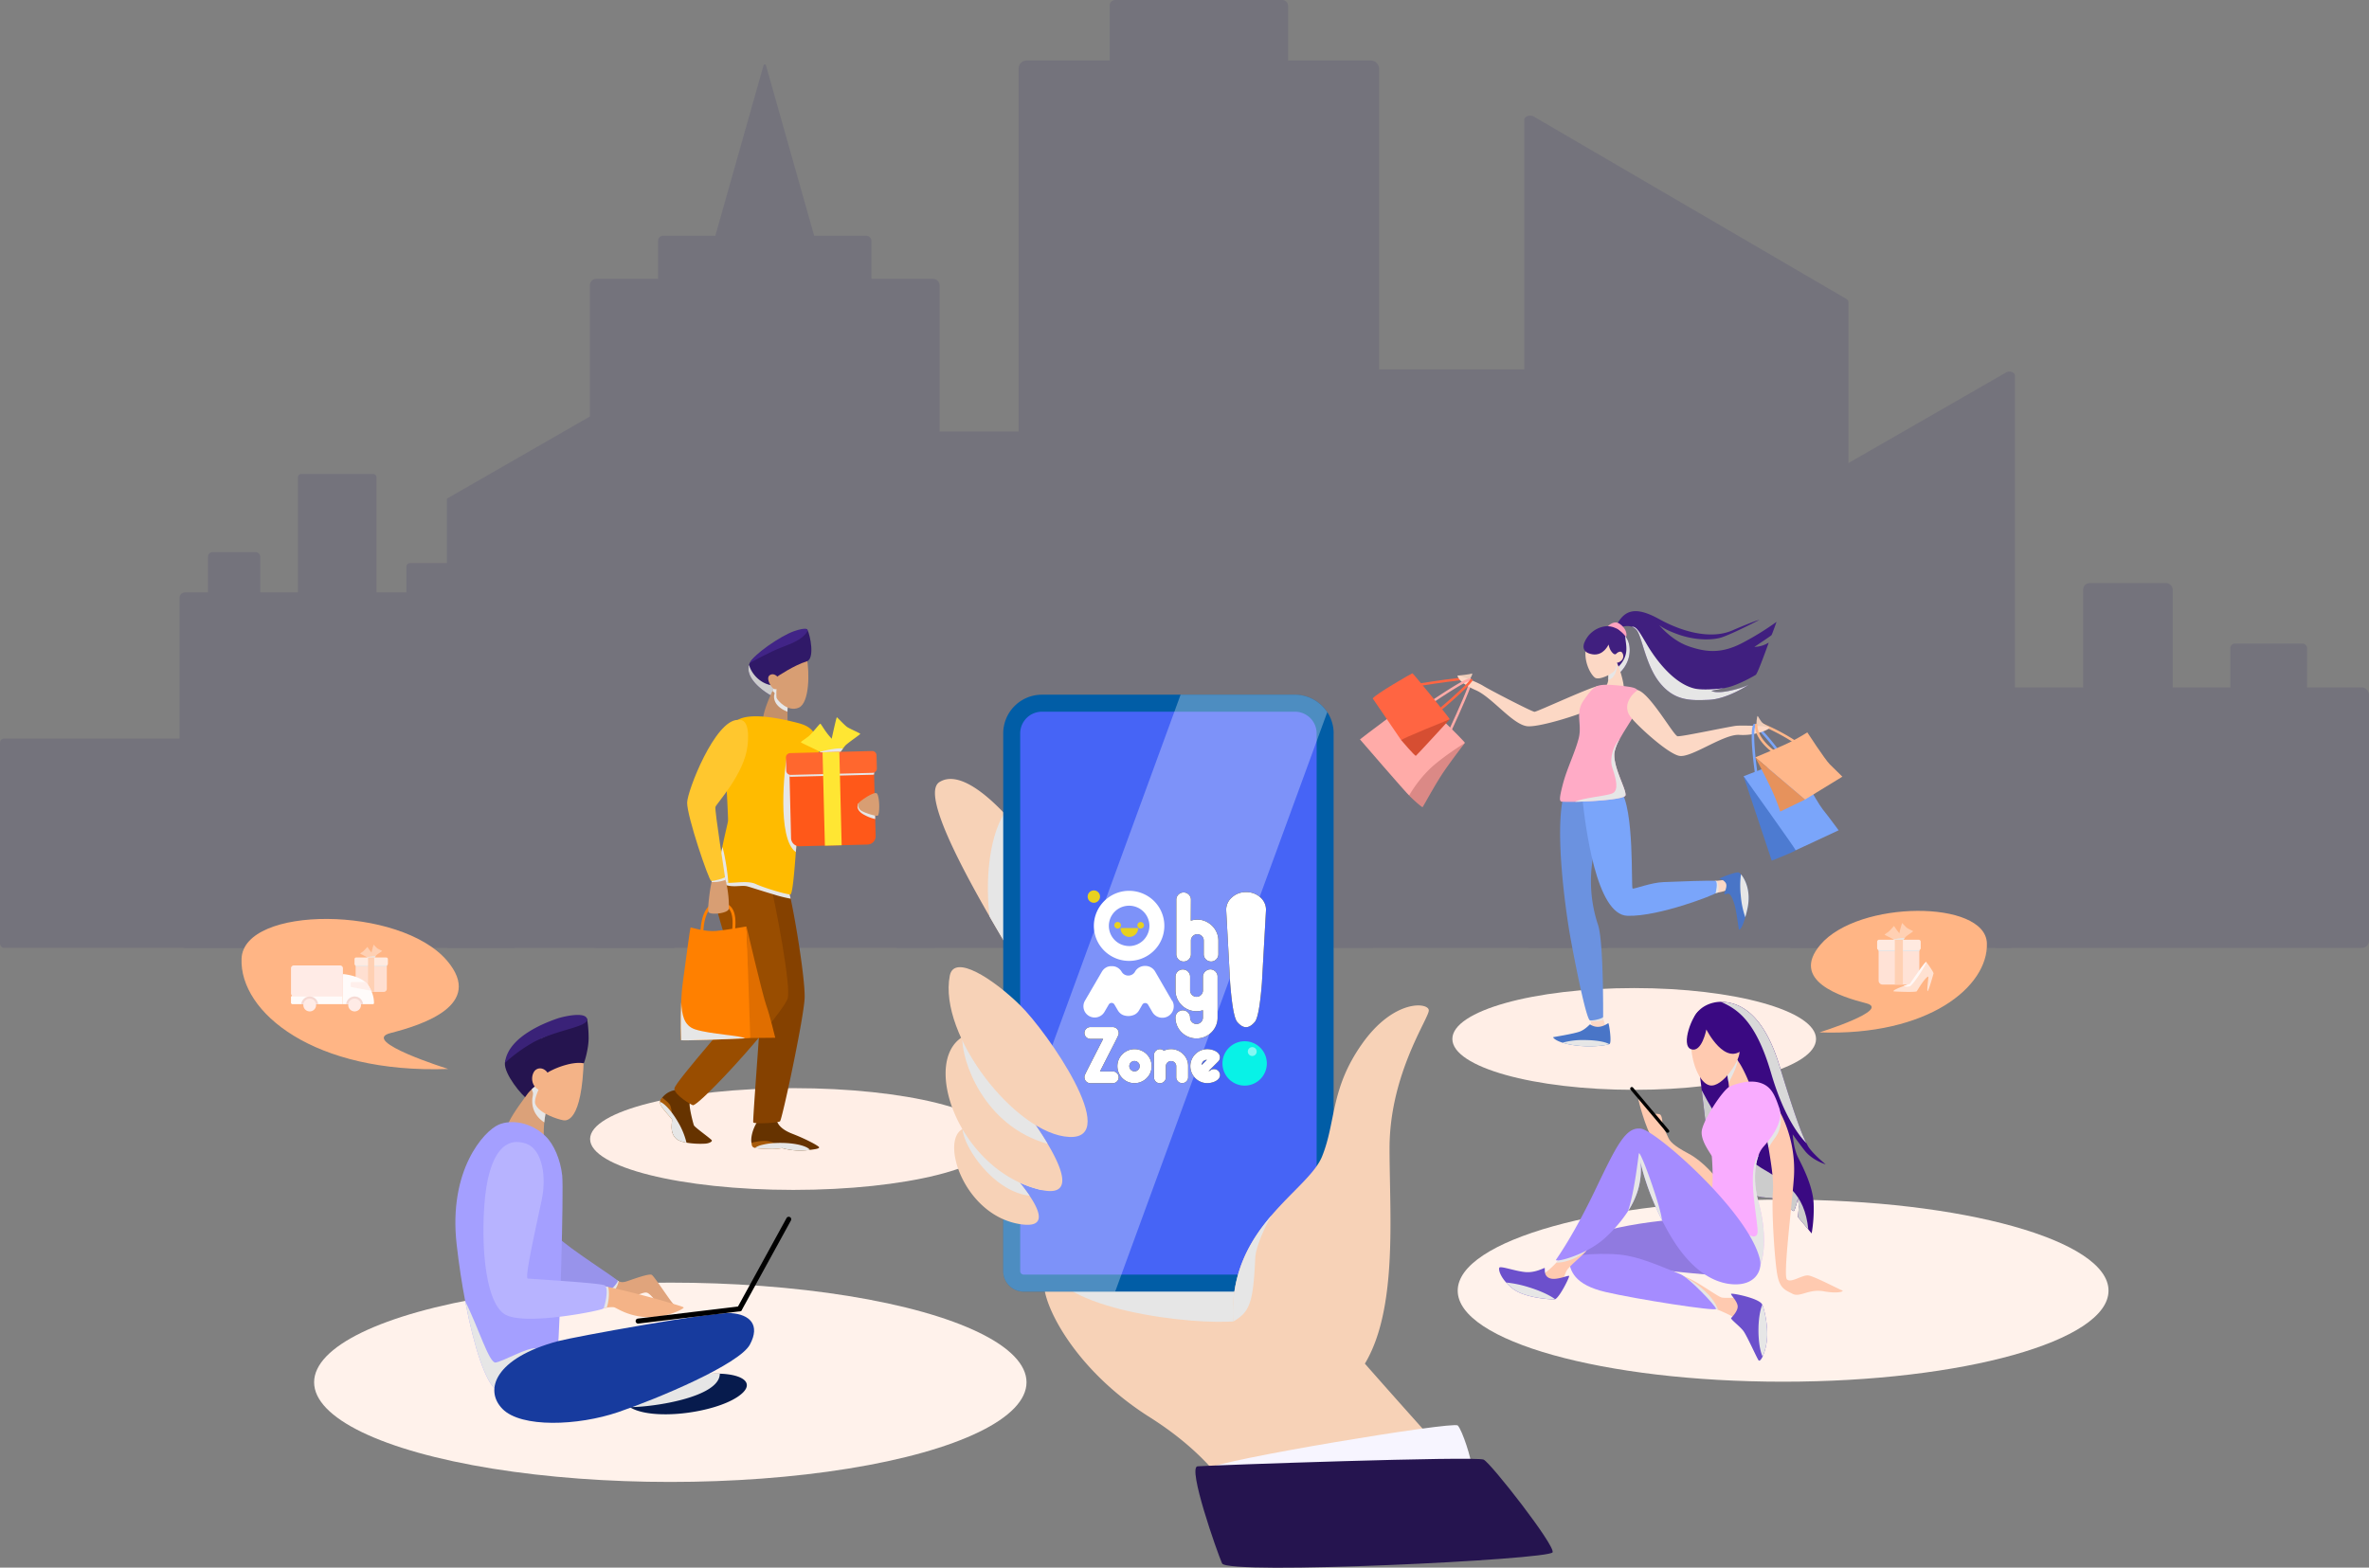 <svg xmlns="http://www.w3.org/2000/svg" viewBox="0 0 1468.34 971.81"><rect x="0" y="0" width="1468.34" height="971.81" fill="#808080" stroke="none"/><defs><style>.cls-1,.cls-75{isolation:isolate;}.cls-2{opacity:0.1;}.cls-3{fill:#0d005f;}.cls-4{fill:#ffeee6;}.cls-5{fill:#f7d2b7;}.cls-6{fill:#e6e6e6;}.cls-24,.cls-6{mix-blend-mode:multiply;}.cls-7{fill:#015da6;}.cls-8{fill:#4664f6;}.cls-72,.cls-75,.cls-9{fill:#fff;}.cls-9{opacity:0.3;}.cls-10{fill:#f7f5ff;}.cls-11{fill:#25144f;}.cls-12{fill:#fff2eb;}.cls-13{fill:#dba179;}.cls-14{fill:#f4b387;}.cls-15{fill:#e0a47c;}.cls-16{fill:#3a2278;}.cls-17{fill:#071b4d;}.cls-18{fill:#9893eb;}.cls-19{fill:#a49fff;}.cls-20{fill:#173b9e;}.cls-21{fill:#b7b3ff;}.cls-22{fill:#3a0982;}.cls-23{fill:#ffcab0;}.cls-24{fill:#ccc;}.cls-25{fill:#6c50cc;}.cls-26{fill:#907ae0;}.cls-27{fill:#a58cff;}.cls-28{fill:#f9acff;}.cls-29{fill:#d9d9d9;mix-blend-mode:soft-light;}.cls-30{fill:#301968;}.cls-31{fill:#c49069;}.cls-32{fill:#d89e73;}.cls-33{fill:#630;}.cls-34{fill:#a85b0a;}.cls-35{fill:#854100;}.cls-36{fill:#994d00;}.cls-37{fill:#fb0;}.cls-38{fill:#ff5819;}.cls-39{fill:#ff8000;}.cls-40{fill:#ffc72e;}.cls-41{fill:#412487;}.cls-42{fill:#ffe633;}.cls-43{fill:#ff672e;}.cls-44{fill:#e06e00;}.cls-45{fill:#401f7f;}.cls-46{fill:#ffa1be;}.cls-47{fill:#fcd8c5;}.cls-48{fill:#ff6542;}.cls-49{fill:#edccb9;}.cls-50{fill:#ffaba8;}.cls-51{fill:#4975c7;}.cls-52{fill:#6b92e0;}.cls-53{fill:#7aa5fa;}.cls-54{fill:#ffabc6;}.cls-55{fill:#ffb78a;}.cls-56{fill:#db8986;}.cls-57{fill:#d64e32;}.cls-58{fill:#4d7bd1;}.cls-59{fill:#e6925c;}.cls-60{fill:#ffb585;}.cls-61{fill:#ffe2d6;}.cls-62{fill:#ffd0b3;}.cls-63{fill:#ffeae0;}.cls-64{fill:#ffdfd1;}.cls-65{fill:#fffbfa;}.cls-66{fill:#ffebe6;}.cls-67{fill:#ffefeb;}.cls-68{fill:#f5d9d3;}.cls-69{fill:#ffe1d1;}.cls-70{fill:#fff7f5;}.cls-71{fill:#e8d11f;}.cls-73{fill:#08f2e7;}.cls-74,.cls-75{opacity:0.7;}</style></defs><g class="cls-1"><g id="Layer_2" data-name="Layer 2"><g id="Layer_1-2" data-name="Layer 1"><g class="cls-2"><rect class="cls-3" x="631.37" y="37.53" width="223.42" height="550.1" rx="4.86"/><rect class="cls-3" x="827.06" y="229" width="169.21" height="358.63"/><rect class="cls-3" x="556" y="267.52" width="136.16" height="320.11"/><rect class="cls-3" x="365.6" y="172.83" width="216.81" height="414.8" rx="4"/><rect class="cls-3" x="111.29" y="367.22" width="210.2" height="220.41" rx="3.39"/><rect class="cls-3" y="457.85" width="157.53" height="129.78" rx="2.55"/><rect class="cls-3" x="407.88" y="146.17" width="132.26" height="54.32" rx="3.06"/><rect class="cls-3" x="1232.99" y="426.13" width="235.36" height="161.5" rx="4.45"/><rect class="cls-3" x="1291.16" y="361.47" width="55.53" height="131.35" rx="4"/><rect class="cls-3" x="184.67" y="293.82" width="48.7" height="105.35" rx="2"/><rect class="cls-3" x="251.89" y="349.09" width="48.26" height="50.07" rx="2.1"/><rect class="cls-3" x="128.92" y="342.3" width="32.39" height="55.71" rx="2.76"/><rect class="cls-3" x="1382.4" y="398.94" width="47.6" height="93.88" rx="2.86"/><path class="cls-3" d="M1145.72,187.38V584.89c0,1.51-1.65,2.74-3.67,2.74H948.41c-2,0-3.67-1.23-3.67-2.74V74.42c0-2.29,3.52-3.57,5.93-2.16l193.64,113A2.57,2.57,0,0,1,1145.72,187.38Z"/><path class="cls-3" d="M1107.37,310.34V585.16c0,1.36,1.49,2.47,3.32,2.47h134.85c1.83,0,3.31-1.11,3.31-2.47V232.83c0-2.05-3.15-3.21-5.33-2l-134.85,77.51A2.31,2.31,0,0,0,1107.37,310.34Z"/><path class="cls-3" d="M277,309.47V586.91c0,.4.43.72,1,.72H417.52c.54,0,1-.32,1-.72V229.27c0-.6-.92-.94-1.56-.57L277.39,308.9A.68.68,0,0,0,277,309.47Z"/><rect class="cls-3" x="687.81" width="110.54" height="57.28" rx="3.37"/><path class="cls-3" d="M441.22,153.74,473.29,40.38a.81.81,0,0,1,1.43,0l32.07,113.36c.1.34-.25.66-.71.66H441.93C441.47,154.4,441.12,154.08,441.22,153.74Z"/></g><ellipse class="cls-4" cx="491.74" cy="706.11" rx="125.99" ry="31.54"/><path class="cls-5" d="M900.77,906.81s-128.62,27.56-132.3,25.73-14.09-27.57-55.74-53.9S651.47,818,647.8,801.45,660.05,652,656.39,641c-1.13-3.38-10.41-18.28-22.16-37.63-6.53-10.77-13.83-22.94-20.92-35.28-21.65-37.64-41.27-76.9-31-83.29,11.27-7,28,6.57,40.2,19.42A198.5,198.5,0,0,1,638,522.76s5.58,9.59,14.43,24.83C684.79,603.35,760.73,734.7,766,748.17,772.75,765.32,900.77,906.81,900.77,906.81Z"/><path class="cls-6" d="M654.79,792.92c22.13,24.07,108.48,30.45,119.55,24.36s-2.25-33.22,6.88-53.14S654.79,792.92,654.79,792.92Z"/><path class="cls-6" d="M634.23,603.35c-6.53-10.77-13.83-22.94-20.92-35.28-2.57-22.24-.38-48.45,9.16-63.87A198.5,198.5,0,0,1,638,522.76s5.58,9.59,14.43,24.83C654.63,564.94,644.53,595.07,634.23,603.35Z"/><path class="cls-7" d="M826.59,454.65V776.7a24,24,0,0,1-24,24H634.44A12.7,12.7,0,0,1,621.81,788V454.65a24,24,0,0,1,24-24H802.62a24,24,0,0,1,24,24Z"/><path class="cls-8" d="M634.44,790.15a2,2,0,0,1-1.17-.38,2.12,2.12,0,0,1-.93-1.73V454.64a13.46,13.46,0,0,1,13.44-13.44H802.62a13.46,13.46,0,0,1,13.45,13.44V776.7a13.46,13.46,0,0,1-13.45,13.45Z"/><path class="cls-5" d="M861.26,711.88c0,45.93,6.44,113-23.42,144.25-28.37,29.67-68.91-16.55-73.27-37a15.39,15.39,0,0,1-.38-3c-.72-28.22,11-47.67,24-62.8,12.86-15,26.9-25.69,31.25-36.43,8.74-21.6,5-41.8,24.8-69.82s41.35-25.73,41.35-20.69S861.26,665.93,861.26,711.88Z"/><path class="cls-9" d="M822.65,441.53l-6.59,18-121,330.62-3.84,10.52H634.44A12.7,12.7,0,0,1,621.81,788V731.2l10.52-28.77L727.9,441.2l3.85-10.52h70.87A24,24,0,0,1,822.65,441.53Z"/><path class="cls-5" d="M633.1,759c-35-4.75-50.58-51.36-36.57-59.06a.23.23,0,0,1,.1-.07,8.79,8.79,0,0,1,2.79-.9s19.42,17.83,32.58,34.12c2.26,2.77,4.33,5.51,6.09,8.1C645.68,752.43,647.46,761,633.1,759Z"/><path class="cls-6" d="M643.9,737.34a67.66,67.66,0,0,1-11.9-4.21c2.26,2.77,4.33,5.51,6.09,8.1-22-2.47-40.45-29.5-41.45-41h0a2.53,2.53,0,0,0,0-.27,5.59,5.59,0,0,1,.81-3.75s45.18,30.78,48.14,41.57C645,737.63,644.48,737.49,643.9,737.34Z"/><path class="cls-5" d="M645.58,737.73c-.55-.1-1.1-.24-1.68-.39a67.66,67.66,0,0,1-11.9-4.21c-15.34-7.09-27.44-19.46-35.36-32.94h0c0-.07-.08-.14-.11-.2-13.17-22.53-14.63-48.11,0-57.16.45-.28.89-.53,1.37-.78,0,0,34.55,38.73,51.46,67.07C660.3,727.53,663.84,741.58,645.58,737.73Z"/><path class="cls-6" d="M649.31,709.11c-39.8-11.17-53.55-51.93-52.83-66.29.45-.28.89-.53,1.37-.78C597.85,642,632.4,680.77,649.31,709.11Z"/><path class="cls-5" d="M588.7,604.82c-7.27,37,41.12,98.44,74,100,32.69,1.59-13.47-65.06-30.45-81.69S591.38,591.21,588.7,604.82Z"/><path class="cls-10" d="M749.18,910.33c5.05-5.05,151.6-29.4,154.35-26.64s8.73,21.13,8.73,26.18S749.18,910.33,749.18,910.33Z"/><path class="cls-11" d="M742.29,909c9.62-.69,172.73-6.44,177.32-4.14s44.11,52.83,42.73,57.43-201.68,14.24-204.89,6.89S735.85,909.42,742.29,909Z"/><ellipse class="cls-12" cx="415.47" cy="856.91" rx="220.78" ry="61.78"/><path class="cls-11" d="M327.34,681.68c-3.88-2.36-15-15.94-14.39-22.77s20.56-16.07,22.47-15.31,7.77,22.7,6.47,25.36S327.34,681.68,327.34,681.68Z"/><path class="cls-13" d="M340.3,680.23c-.37,1.85-.88,4-1.46,6.63a78.18,78.18,0,0,0-1.49,8.92c-.56,5.56-.17,8.82-.34,9.82-.22,1.44-21.79-2.07-22.54-6.09s9.92-17.74,12.72-21.71a26.44,26.44,0,0,1,2.41-2.51,14.56,14.56,0,0,1,5.92-3.64,5.44,5.44,0,0,1,2-.17C341.1,671.9,341.45,674.19,340.3,680.23Z"/><path class="cls-6" d="M340.3,680.23c-.37,1.85-.88,4-1.46,6.63a78.18,78.18,0,0,0-1.49,8.92c-8.26-5.38-7.77-13.11-7.19-16.13.49-2.56,0-2.56-.56-4.36a14.56,14.56,0,0,1,5.92-3.64C336.62,673.26,338.08,676.19,340.3,680.23Z"/><path class="cls-14" d="M361.84,656.4c-1.11,39.6-10.92,38.37-12.69,38.08-3.41-.57-15.33-4.37-17.36-10.16s13.2-28.43,13.4-28.73S361.84,656.4,361.84,656.4Z"/><path class="cls-14" d="M341.28,668.13c-3.3-7.57-8.58-6.55-10.31-3.71-2.67,4.41-.76,11.63,6.45,12.08S341.28,668.13,341.28,668.13Z"/><path class="cls-15" d="M407.46,808.18a43,43,0,0,0-2.65-3.54c-1.32-1.56-2.85-3.07-4-3.31s-2.78.39-4.54,1-3.77,1.43-5.14,1.24a101,101,0,0,1-12.65-3.27c-.39-.12-.73-.26-1.07-.39a6,6,0,0,1-2.34-1.29.39.39,0,0,1-.05-.14,1,1,0,0,1,.2-.91s0,0,0,0a.35.35,0,0,0,.05-.08c.51.08,1.05.2,1.63.3a3.25,3.25,0,0,0-.68-1.32,32.24,32.24,0,0,1,4.92-3.31c.93.43,1.64.82,2.29,1.09,1.54.71,2.71.85,5.56-.1,4-1.36,13.16-4.72,14.92-3.87,1.53.73,10.18,14.33,13.3,17.94.49.56.83.85,1,.87C419.65,809.18,408,809,407.46,808.18Z"/><path class="cls-11" d="M339.14,662.73l.24,2.15a49.37,49.37,0,0,1,14.39-5.44c6.26-1.13,7.69-.07,8.07-.38s3-8.91,3-15.46-.82-11.83-1.11-12.25-28.28,12.25-28.28,12.25Z"/><path class="cls-16" d="M313,658.91c1.67-16.42,25.89-25.26,32.55-27.54,3.55-1.22,17.57-4.47,18.33.43s-18.41,6.38-33.21,14.29A94.09,94.09,0,0,0,313,658.91Z"/><path class="cls-17" d="M457.08,866c-15.2,10.09-52.93,14.92-66.75,6.32a13.8,13.8,0,0,1-2.48-1.95,3.39,3.39,0,0,1-.32-.35c-3.66-4.06.46-7.35,7.07-9.84,11.09-4.22,29.19-6.26,29.19-6.26a91.17,91.17,0,0,1,22.35-2.34C461.81,852.09,468.71,858.28,457.08,866Z"/><path class="cls-6" d="M376.27,796.48l-.95,1c.51.08,1.05.2,1.63.3a3.25,3.25,0,0,0-.68-1.32,32.24,32.24,0,0,1,4.92-3.31c.93.43,1.64.82,2.29,1.09a13.87,13.87,0,0,1-1.82,4.53,3.19,3.19,0,0,1-1.61,1.54,5.16,5.16,0,0,1-1.54,0,4.75,4.75,0,0,1-1-.19,4.47,4.47,0,0,1-2.47-1.41,2.22,2.22,0,0,1-.46-1.37c.24,0,.49.07.73.12Z"/><path class="cls-18" d="M345.9,767c6.2,6.6,37.27,26.2,37.06,27.11s-3.75,6.09-6.8,6.3-34.83,3.25-36.76-2.74S345.9,767,345.9,767Z"/><path class="cls-19" d="M345.81,834.11c-.83,3.85-20.64,23.34-32.27,27.19-2.51.83-4.65.93-6.12,0-6.09-3.85-13.47-25.22-19.05-54.51-2.07-10.82-3.9-22.74-5.32-35.24-5.28-46.31,17.06-70.48,26-74.33,7.31-3.17,19.6-2,29.05,7.11,5.29,5.07,9.34,14.82,10.36,24.38S346.81,829.43,345.81,834.11Z"/><path class="cls-6" d="M313.54,861.3c-2.51.83-4.65.93-6.12,0-6.09-3.85-13.47-25.22-19.05-54.51,7.77,15.11,14.77,38.41,18.79,37.87,4.58-.61,20.25-9.75,24.83-8.68C336,836.91,322.63,855.7,313.54,861.3Z"/><path class="cls-6" d="M446.14,851.56c.1,14.64-41.36,20.81-55.81,20.74a17.61,17.61,0,0,1-4-.32s.44-.73,1.22-2a112.33,112.33,0,0,1,7.07-9.84c11.09-4.22,29.19-6.26,29.19-6.26A91.17,91.17,0,0,1,446.14,851.56Z"/><path class="cls-20" d="M345.85,831.41c-38.9,10.45-46,30.16-34.42,42s46.76,10.51,71.74,2,75.09-29.7,81.64-41.89,0-18.73-11.88-19.5S356.06,828.67,345.85,831.41Z"/><path class="cls-14" d="M423.77,810.54c.15,1-12.28,7.09-23.93,6s-17.21-5.56-19.33-6.17a16.4,16.4,0,0,0-4.39.27c-.95.15-2,.29-3,.46-4.44.71-9.16,1.56-9.48,1.1-.54-.85,9.82-14.94,9.82-14.94l1.12.17c.24,0,.49.07.73.12h.05c.51.08,1.05.2,1.63.3h0c1.36.26,2.95.6,4.68,1,4.26,1,9.4,2.25,14.64,3.59,2.85.75,5.73,1.51,8.51,2.26,4.73,1.3,9.11,2.56,12.45,3.59C421.19,809.42,423.72,810.3,423.77,810.54Z"/><path class="cls-6" d="M376.12,810.59l-2,.29-1.07.17a101.93,101.93,0,0,1,1.92-12.3.63.63,0,0,0,.05-.22c.08-.32.15-.64.2-.91,0,0,0,0,0,0v-.08l.1-.09,0,0-.07.07a.18.18,0,0,1,.12,0c.47.07,1,.17,1.51.27h0a10.65,10.65,0,0,1,.46,2.16c0,.08,0,.13,0,.2A28.23,28.23,0,0,1,376.12,810.59Z"/><path class="cls-21" d="M374.15,810.88a1.42,1.42,0,0,1-.12.27c-.76,1.22-49.06,11-61.07,3.66s-14.8-41.73-12.65-68.85,10.77-42.45,26.05-36.87c9.14,3.36,12.65,19,9.43,34.58s-10.82,48.59-8.67,48.91,44.79,2.73,47.66,4.24a1.44,1.44,0,0,1,.59.56s0,0,0,0l0,0a.09.09,0,0,1,.05.1C377.05,800.33,375,809,374.15,810.88Z"/><path d="M458.19,809.85l-62.84,7.57a1.55,1.55,0,0,0-1.36,1.73h0a1.55,1.55,0,0,0,1.73,1.36l62.84-7.58a1.55,1.55,0,0,0,1.36-1.73h0A1.55,1.55,0,0,0,458.19,809.85Z"/><path d="M487.51,755.11,457.05,810.6a1.57,1.57,0,0,0,.62,2.12h0a1.56,1.56,0,0,0,2.11-.62l30.45-55.49a1.55,1.55,0,0,0-.61-2.11h0A1.55,1.55,0,0,0,487.51,755.11Z"/><ellipse class="cls-12" cx="1105.2" cy="800.11" rx="201.69" ry="56.44"/><ellipse class="cls-4" cx="1012.9" cy="644.07" rx="112.71" ry="31.54"/><path class="cls-22" d="M1124.11,746a88.1,88.1,0,0,1-1.22,18.64l-2.07-2.48-6.41-7.68s.47-5.08.47-6.47-.47-5.08-.47-5.08-2,7.85-2.6,7.85-10.62-6.92-12.64-7.85-11.84.3-14.92-4.61-26.93-40.81-26.93-40.81-1.37-12-2.55-21.63c-.72-5.85-1.37-10.8-1.61-11.61-.62-2.15-6.13-28.36-2.47-34.79,3-5.26,9.42-8.36,15.9-8.44a19.93,19.93,0,0,1,2.57.13c9,1,23.72,6.47,33.87,39.72,9,29.53,13.67,42.05,16.65,47.84.39.73.72,1.34,1,1.88,2.83,4.62,10.44,10.82,10.92,11.21-.5-.15-8.44-2.62-13.08-8.61-4.77-6.15-7.39-10-7.39-10s.54,8.87,3.4,14.46C1118.27,724.94,1123.65,736,1124.11,746Z"/><path class="cls-23" d="M1084.71,672.8c.24,1-12.82,3.7-12.82,3.7s-.18-2.42-.53-5.34c-.46-3.85-1.2-8.59-2.11-9.9,0,0,.06-.32.19-.8.51-2.08,2.19-7.37,5.46-5.21a6.31,6.31,0,0,1,1.15,1c.33.35.66.76,1,1.2C1080.67,662.24,1084.51,671.93,1084.71,672.8Z"/><path class="cls-6" d="M1076.05,656.25a52,52,0,0,0-6.61,4.21c-.13.48-.19.8-.19.8.91,1.31,1.65,6,2.11,9.9,2-3.35,5.1-9.64,5.7-13.71Z"/><path class="cls-23" d="M1048.23,647.36c0,10.93,5,23.87,11.32,25.44,8,2,19.93-16.67,18.54-21.59s-11.85-18.47-16.16-19.09-10.62,5.85-11.54,8.31S1048.23,647.36,1048.23,647.36Z"/><path class="cls-23" d="M1063.7,730.17s-7.5-9.93-17.08-15-11.66-7.73-12.7-10.15-5-10.28-6.47-11.78-11.54-12.35-12-12.35,4.73,19.39,8.88,25.16,33.83,37.64,38.56,35.56S1063.7,730.17,1063.7,730.17Z"/><path class="cls-23" d="M1030.4,696.25c0-2.48-.64-5.19-1.74-5.48s-2.77-.41-3.11-.06S1030.4,696.25,1030.4,696.25Z"/><path class="cls-24" d="M1114.41,754.5s.47-5.08.47-6.47-.47-5.08-.47-5.08-2,7.85-2.6,7.85-10.62-6.92-12.64-7.85-11.84.3-14.92-4.61-26.93-40.81-26.93-40.81-1.37-12-2.55-21.63c8.26,15.89,22.9,39.75,36.87,48.12,14.39,8.61,26.93,15.22,29.18,38.16Z"/><path class="cls-23" d="M1130.43,800.51c-9.39-1.68-14.78,4-19.4,1.55s-8-3.23-9.55-12.47-3.52-38.79-2.6-50.79c.57-7.54-1.2-18-2.49-25.92-.1-.5-.17-1-.26-1.47-.63-4-1.09-7.15-1-8.63.3-2.86,2.79-8.92,4.55-12.93a0,0,0,0,1,0,0c.37-.85.7-1.59,1-2.22l.75-1.62c.13.22.28.46.41.7s.39.67.57,1,.33.61.5.94c0,0,0,0,0,0,.17.31.33.63.5,1a76.83,76.83,0,0,1,8.48,40.23c-1.39,19.39-6.78,60.8-4.31,63.26s9.53-2.92,13.23-2.46,19.39,8.78,20.94,9.24S1139.81,802.21,1130.43,800.51Z"/><path class="cls-23" d="M1076.51,817.91c-.74-.91-6.59-3.88-11.62-5.91a24.82,24.82,0,0,0-6.5-1.94s-11.05-8.2-17.79-14.08c-3.16-2.75-5.37-5-5.08-5.67.93-2.07,1.85-.79,8.44,1.06s20.54,12.45,23.2,13,8.78-.24,10.63.57S1077.67,819.29,1076.51,817.91Z"/><path class="cls-25" d="M1095,832a33.86,33.86,0,0,1-2.51,9c-1,2.07-2,2.94-2.5,2.29-1-1.25-7.24-15.36-9.45-18.25s-8.08-7.27-7.54-7.94,4.53-4.6,4-7.72-4.3-6.59-4.06-7.28,17.62,2.68,19.3,6.62l.07.16C1094,812.9,1096.24,824.06,1095,832Z"/><path class="cls-26" d="M1054.7,755.42c-30.48-.31-78.66,8.92-81.74,18.31s99.44,18.47,101,17.09S1054.7,755.42,1054.7,755.42Z"/><path class="cls-6" d="M1064.89,812a24.82,24.82,0,0,0-6.5-1.94s-11.05-8.2-17.79-14.08c.65-3,1.39-5.17,1.39-5.17C1046.2,791.92,1061.27,801.14,1064.89,812Z"/><path class="cls-27" d="M972.35,780c.46,8,3.69,16.47,22.78,20.94s68.49,12.16,68.49,10.46-16.61-19.28-22.16-21.55c-19.7-8-29.13-12-42.64-12.46C977.89,776.77,972.35,780,972.35,780Z"/><path class="cls-23" d="M983.19,775.22v.06c-.31,1.53-10.76,9.53-12.32,12.76s-1.84,5.62-3.69,7.7-14.61-4.3-11.38-5.61c2.07-.85,5.23-3.68,7.93-6.43.31-.31.61-.63.9-.94.81-.87,1.57-1.7,2.2-2.42l.66-.76a81.92,81.92,0,0,1,7.45-5.06,16.25,16.25,0,0,1,3.49-1.64c2.4-.69,3.9,0,4.49.94A1.88,1.88,0,0,1,983.19,775.22Z"/><path class="cls-25" d="M972.57,791c.39.57-5.85,13.21-8.68,14.42a.74.74,0,0,1-.39.12c-2.58.07-18.54-.93-25.82-6.62a32.69,32.69,0,0,1-4.14-3.84c-3.84-4.3-4.78-8.09-4.28-9.16.65-1.39,9.88,2.14,16.27,2.68s11.82-2.92,11.9-2.53c.24,1.09-.72,5.22,3.49,6.46S972.17,790.35,972.57,791Z"/><path class="cls-22" d="M1080.71,650.05c-11.31,11.63-23.09-11.85-23.09-11.85s-2.77,14.62-9.47,12.24,1-21.74,4.93-23.63c5-2.36,15.85,1.54,17.62,4.16S1080.71,650.05,1080.71,650.05Z"/><path class="cls-6" d="M1100,705.66c-1.68,2.33-2.92,4.23-3.84,5.75-.63-4-1.09-7.15-1-8.63.3-2.86,2.79-8.92,4.55-12.93a0,0,0,0,1,0,0c.37-.85.7-1.59,1-2.22.49-.38.9-.7,1.16-.92l.06,0a2.65,2.65,0,0,0,.33-.24c.24.69.48,1.41.68,2.18v0s0,0,0,0A18.56,18.56,0,0,1,1100,705.66Z"/><path class="cls-28" d="M1090.11,746c4.76,17.09,3.73,32.82.49,39.45-.51,1.06-1.73.65-3.39-.77-8.8-7.48-30.17-43.39-27.58-43.91,3.06-.61,1.53-22.62,1.38-23.86s-6.46-8.61-6.31-15.07,13.11-26.31,17.54-28.34c.93-.42,10.38-4.41,17.9-2.46s9.81,7.39,12.73,16-5.84,19.39-10,24a15.91,15.91,0,0,0-2.77,4.77C1087.56,722.3,1086.47,733.05,1090.11,746Z"/><path class="cls-6" d="M984.62,773.69a14.22,14.22,0,0,1-1.43,1.53c-4.41,4.2-12.56,7.59-18.56,7.54.81-.87,1.57-1.7,2.2-2.42l.66-.76a81.92,81.92,0,0,1,7.45-5.06c2.51-.24,5.95-.53,8-.7Z"/><path class="cls-6" d="M1090.6,785.47c-.51,1.06-1.73.65-3.39-.77-3.42-8.09-6.8-19.32-6-19.89,1.23-.93,6.46,4.3,8,0s-7.65-39.26.93-48.95c-2.55,6.44-3.64,17.19,0,30.16C1094.87,763.11,1093.84,778.84,1090.6,785.47Z"/><path class="cls-27" d="M1073.28,796.1c-11.68-1-25.92-9-38.9-31.76-1.53-2.69-3-5.35-4.25-7.92-9.72-19.27-13-34.41-13.37-36.31a44.65,44.65,0,0,1-1.63,17.91,52.27,52.27,0,0,1-6.19,13,86.35,86.35,0,0,1-13.66,16c-12.16,11.34-32.16,16-30.78,13.85s10.92-15.41,24.16-43,18.94-39.56,28.48-38.18,67.26,52.15,73.72,81.28C1092.34,787.54,1087.94,797.35,1073.28,796.1Z"/><path d="M1034.28,702h0a1,1,0,0,1-1.41-.12l-22.22-26.36a1,1,0,0,1,.12-1.41h0a1,1,0,0,1,1.41.12l22.22,26.36A1,1,0,0,1,1034.28,702Z"/><path class="cls-29" d="M1119.68,708.75c-5.65-5.66-14.72-18.84-21.89-43.37-9.37-32.11-20.56-39.7-31.2-44.32a19.93,19.93,0,0,1,2.57.13c9,1,23.72,6.47,33.87,39.72C1112.07,690.44,1116.7,703,1119.68,708.75Z"/><path class="cls-6" d="M1095,832a33.86,33.86,0,0,1-2.51,9c-1.54-3.3-2.57-9.36-2.57-16.29,0-6.63.94-12.45,2.38-15.83C1094,812.9,1096.24,824.06,1095,832Z"/><path class="cls-6" d="M963.89,805.4a.74.74,0,0,1-.39.12c-2.58.07-18.54-.93-25.82-6.62a32.69,32.69,0,0,1-4.14-3.84,71.05,71.05,0,0,1,13.51,2.77C954.25,800,960.38,802.82,963.89,805.4Z"/><path class="cls-6" d="M1016.76,720.11a44.65,44.65,0,0,1-1.63,17.91,52.27,52.27,0,0,1-6.19,13c3.85-10.38,6.39-32.89,6.85-35.88.51-3.32,13.31,31.83,14.34,41.31C1020.41,737.15,1017.14,722,1016.76,720.11Z"/><path class="cls-30" d="M486,426.86h0a2.76,2.76,0,0,1-.76,1.81,30.55,30.55,0,0,1-6.77,2.86c-7.94-4.4-16.47-12.15-14.22-19.4a4.28,4.28,0,0,1,.14-.43c2.72-7.37,18.36-8.91,19.46-7.21C484.78,406,486.9,421.35,486,426.86Z"/><path class="cls-24" d="M486,426.86h0a2.76,2.76,0,0,1-.76,1.81,30.55,30.55,0,0,1-6.77,2.86c-7.94-4.4-16.47-12.15-14.22-19.4,1.62,5.92,7.83,13,16.87,12.91C483.79,425,485.31,425.76,486,426.86Z"/><path class="cls-31" d="M488.11,441.22c-.06,2.94.09,6.38,0,6.76-.14.6-14,2.44-15-1.1-.85-2.92,2.71-12.4,5.72-18.61.65-1.33,1.25-2.49,1.8-3.43,0,0,8.54,10.91,7.89,12.45A14.22,14.22,0,0,0,488.11,441.22Z"/><path class="cls-6" d="M488.48,437.29a14.22,14.22,0,0,0-.37,3.93c-9.32-3.63-8.55-9.69-8.1-10.86.35-.92-.27-1.06-1.22-2.09.65-1.33,1.25-2.49,1.8-3.43C480.59,424.84,489.13,435.75,488.48,437.29Z"/><path class="cls-32" d="M500.05,407.72c1.77,8.84,1.77,28.1-5,31s-13.12-4.57-13.71-6,.59-19.6,1.62-20.49S500.05,407.72,500.05,407.72Z"/><path class="cls-32" d="M482.87,420.63c-1.91-2.58-4-3.19-5.67-2.13-2.95,1.91,1.1,8.1,2.51,8.55a2.84,2.84,0,0,0,3.31-.89C483.32,425.65,482.87,420.63,482.87,420.63Z"/><path class="cls-33" d="M507.71,711.24c0,.53-.52,1-5.73,1.61l-2.3.25a41,41,0,0,1-14.88-1.36l-2-.57c-2.21-.64-7.36-.8-11.41-1.22-3-.3-5.43-.73-5.61-1.57-.46-2,0-7.75,4.2-13.94,0,0,9.94-1,10.91-.52s.35,5.1,10.24,8.94S507.71,710.66,507.71,711.24Z"/><path class="cls-34" d="M484.8,711.74h0a33.05,33.05,0,0,1-5.13.55c-1.61.11-10.12-.17-11.73-.67l-.1,0c-1.51-.49-1.93-1.06-2-3.21,0,0,6.41-1.72,10.6-.89a18.71,18.71,0,0,1,3.4,1.1C482.61,709.81,484.94,711.49,484.8,711.74Z"/><path class="cls-33" d="M441.23,707c.14.72-1.63,1.91-4.63,2a52.29,52.29,0,0,1-11.09-.64c-2.78-.49-5.31-1.34-6.69-2.74-3.54-3.61-2.35-8.19-2.28-11.66,0-1.57-1.22-4.47-2.62-7.18-1.66-3.25-3.5-6.22-3.5-6.22s0,0,0-.06a12.84,12.84,0,0,1,9.42-4.88s8.55,6.19,7.73,7.89,2,12.75,2.52,14.08S441.09,706.23,441.23,707Z"/><path class="cls-34" d="M416.54,694c-.14-.44-3.22-3.59-5.77-7-1.27-1.68-1.75-2.93-1.71-3.94a3.72,3.72,0,0,1,1.38-2.57s4.15,2.89,5,4.85a17.38,17.38,0,0,1,.91,4.3v0A22,22,0,0,1,416.54,694Z"/><path class="cls-35" d="M498.72,618.6c-.44,12.39-13.94,75.41-15.25,76.51s-16.15,1.77-16.59.67c-.34-.85,2.34-35.62,3.47-52.5.35-5.11.56-8.58.51-9-.19-1.45.83-61,3.29-81.44.44-3.64.92-6,1.45-6.63,0-.05.09-.11.14-.12a.24.24,0,0,1,.2,0c.65.19,1.47.46,2.37.78h.05c4.23,1.54,10.19,4.07,10.19,4.07.42,1.35.94,3.49,1.52,6.18C493.5,572.91,499.09,608,498.72,618.6Z"/><path class="cls-36" d="M477.27,546.74c3.1,12.38,13.49,65.89,10.84,72.53s-23,31-38.92,47.76-19,18.13-19.68,18.13-11.72-6.41-11.5-10.39,43.12-51.74,43.12-54-17.69-57-17.69-61.24,5.31-22.78,10.84-21.45S477.27,546.74,477.27,546.74Z"/><path class="cls-6" d="M490.07,557.12a90.55,90.55,0,0,1-11.07-2.8l-4.85-1.47c-4.86-1.5-9.25-2.91-10.81-3.34-4.08-1.11-10.27,1.43-16-2a22.72,22.72,0,0,1,8.28-3c3.76-.64,11.44-.25,20,1.68.3,0,.6.12.92.2h0l1.77.44h.05c4.23,1.54,10.19,4.07,10.19,4.07C489,552.29,489.49,554.43,490.07,557.12Z"/><path class="cls-37" d="M500.63,494.32c-3.13,10.23-6.17,19.42-6.47,22.57-.23,2.21-.52,6.48-.89,11.34-.86,11.37-2,26.15-3.39,26.25-1.91.14-15.34-3.68-21.53-6.49-4.6-2.07-11.68-.66-17-.69a11.53,11.53,0,0,1-4.65-.78c-2.58-1.22-1-11.78,1-21.44,1.61-7.89,3.48-15.18,3.55-16.29.14-2.51-1.63-34.65-2.07-39.52s8.1-23,8.1-23c8.26-4.71,26.4-.73,34.36,1.18s12.24,3.24,15.61,12.24C509.21,464.87,504.84,480.52,500.63,494.32Z"/><path class="cls-6" d="M500.63,494.32c-3.13,10.23-6.17,19.42-6.47,22.57-.23,2.21-.52,6.48-.89,11.34-12-8.51-6.86-52.94-5.6-59.2,0,0,5.85,3.3,8.06,5.85C496.56,475.84,498.86,484.31,500.63,494.32Z"/><path class="cls-38" d="M542.73,518.27a5.15,5.15,0,0,1-5,5.29l-16,.41-10.4.26-15.73.39a5.16,5.16,0,0,1-5.28-5l-.94-38.16,0-1.18-.09-3.38a5.16,5.16,0,0,1,5-5.29L510,471.2l10.4-.26,16-.41a5.17,5.17,0,0,1,5.29,5l.09,3.36,0,1.17.62,25.24.06,2.41Z"/><path class="cls-6" d="M542.47,507.73a23.83,23.83,0,0,1-6.11-2.23c-5.52-2.65-5.2-5.85-4.47-7.32a7.24,7.24,0,0,1,3.59.09c1.36.37,4.93,4.42,6.93,7.05Z"/><path class="cls-32" d="M543.68,492.05c1.73,2.81,1.62,13.2.3,13.64s-9.66-2.21-10.91-3.69-1.55-2.72-1.18-3.83S542.32,489.84,543.68,492.05Z"/><path class="cls-39" d="M434.16,578.93c0-.48-.21-11.84,5.12-17.09a8.93,8.93,0,0,1,6.85-2.6,9.28,9.28,0,0,1,6.91,2.92c3.39,3.81,2.89,10.36,2.58,14.28-.07.86-.13,1.6-.13,2.14h-1.77c0-.58.06-1.36.14-2.28.28-3.63.75-9.72-2.14-13a7.55,7.55,0,0,0-5.66-2.33,7,7,0,0,0-5.53,2.1c-4.8,4.71-4.61,15.68-4.61,15.79Z"/><path class="cls-6" d="M451.4,547.3a11.53,11.53,0,0,1-4.65-.78c-2.58-1.22-1-11.78,1-21.44C449.17,529.63,451,540.38,451.4,547.3Z"/><path class="cls-32" d="M451.7,563.4c-.37,2.88-11.58,4-12.54,2-.76-1.6.78-13.73,1.88-18.61.28-1.22.53-2,.7-2,.89-.23,7-2.07,7-2.07a27.86,27.86,0,0,1,.92,2.8C451.56,552.16,452,560.9,451.7,563.4Z"/><path class="cls-6" d="M449.67,545.48a22.22,22.22,0,0,1-8.63,1.31c.28-1.22.53-2,.7-2,.89-.23,7-2.07,7-2.07A27.86,27.86,0,0,1,449.67,545.48Z"/><path class="cls-40" d="M457.3,446.28c-14.17,0-31.33,44.08-31.4,51.3-.09,8.59,13.42,48.2,14.89,48.5s8.57-1.79,8.57-2.38-6.51-41.4-5.92-43.46,18-20.49,19.9-38S458.63,446.28,457.3,446.28Z"/><path class="cls-30" d="M481.79,419.4s10.56-7.13,18.15-9.36c5.25-1.55,2.29-16.2.52-19.63S475.12,402.85,476,405.56,481.79,419.4,481.79,419.4Z"/><path class="cls-41" d="M464.72,411c2.15-5.2,19.35-16.89,27.26-19.65s10.17-1.66,7.4,1.55-6.63,5.36-14.31,8.18S464.72,411,464.72,411Z"/><path class="cls-42" d="M533.2,454.93c0,.42-8,5.75-9.4,7.41-.39.48-.85,1.06-1.32,1.68-1.17,1.57-2.37,3.29-2.44,3.4a36.29,36.29,0,0,1-4.34-.2l-2.24-.19c.08-.25.28-1.06.53-2.25.4-1.72.93-4.17,1.5-6.81,1.38-6.3,3-13.48,3.22-13.32.44.27,4.76,4.92,6.3,6S533.14,454.54,533.2,454.93Z"/><path class="cls-42" d="M517.05,459.46s-.18,2.65-.53,4.9a16.2,16.2,0,0,1-.52,2.4,1.05,1.05,0,0,1-.3.46c-1.41,1.33-6.58.28-6.93-.58a1.75,1.75,0,0,0-.57-.5c-2.44-1.57-11.81-5.64-11.81-6s2.21-1.71,4.52-3.48,7-8,7.52-8,3,5.09,7.06,9.23C516,458.48,516.52,459,517.05,459.46Z"/><path class="cls-6" d="M541.79,480.08s0,0,0,0a2.54,2.54,0,0,1-.9.19l-20.29.52-10.4.26-20.06.5a2.2,2.2,0,0,1-.78-.13l0-1.18-.09-3.38a5.16,5.16,0,0,1,5-5.29L510,471.2l10.4-.26,16-.41a5.17,5.17,0,0,1,5.29,5l.09,3.36Z"/><path class="cls-6" d="M522.48,464c-1.17,1.57-2.37,3.29-2.44,3.4a36.29,36.29,0,0,1-4.34-.2c-1.41,1.33-6.58.28-6.93-.58a1.75,1.75,0,0,0-.57-.5c1.4-.42,3.54-.94,5.79-1.36.83-.16,1.69-.3,2.53-.42A23.93,23.93,0,0,1,522.48,464Z"/><path class="cls-43" d="M543.49,476.34a2.7,2.7,0,0,1-1.73,2.58,2.78,2.78,0,0,1-.9.19l-20.29.51-10.4.27-20.06.49a2.43,2.43,0,0,1-.82-.12,2.67,2.67,0,0,1-1.94-2.51l-.22-8.13a2.7,2.7,0,0,1,2.64-2.75l20.06-.51,10.4-.27,20.29-.51a2.7,2.7,0,0,1,2.76,2.63Z"/><polygon class="cls-42" points="521.68 523.99 511.28 524.25 510.17 479.89 509.95 471.2 509.83 466.34 520.23 466.07 520.35 470.94 520.57 479.62 521.68 523.99"/><path class="cls-39" d="M465,643.47c-.25.06-1.47.13-3.36.23-10.15.54-39.53,1.61-39.53,1.1s-.48-11.66.07-23.44v-.14c.21-4.28.54-8.61,1.09-12.52,2.07-14.75,4.42-34.05,4.87-33.77,0,0,9.14,2.81,15.63,2.21s18.86-2.79,18.86-2.79S466.65,643.19,465,643.47Z"/><path class="cls-44" d="M462.68,574.34s10,42.61,12.23,48.8,5.61,20.19,5.61,20.19l-15.48.15Z"/><path class="cls-6" d="M461.68,643.7c-10.15.54-39.53,1.61-39.53,1.1s-.48-11.66.07-23.44c.44,7.41,1.48,14.51,8.73,16.81C440.51,641.21,459.61,641.92,461.68,643.7Z"/><path class="cls-6" d="M502,712.85l-2.3.25a41,41,0,0,1-14.88-1.36h0a33.05,33.05,0,0,1-5.13.55c-1.61.11-10.12-.17-11.73-.67l-.1,0a12.08,12.08,0,0,1,3.57-1.64,40.91,40.91,0,0,1,8.39-1.36c1.52-.09,3.14-.14,4.81-.11C493.2,708.62,500.35,710.48,502,712.85Z"/><path class="cls-6" d="M425.51,708.39c-2.78-.49-5.31-1.34-6.69-2.74-3.54-3.61-2.35-8.19-2.28-11.66-.14-.44-3.22-3.59-5.77-7-1.27-1.68-1.75-2.93-1.71-3.94,1.34.4,3,1.73,4.86,3.71.78.83,1.59,1.81,2.41,2.87v0a58.15,58.15,0,0,1,4.21,6.45A46.8,46.8,0,0,1,425.51,708.39Z"/><path class="cls-45" d="M1098,393.74c-.39.51-10.61,7.29-10.61,7.29a17.75,17.75,0,0,0,7-1.64l1.89-1s-6.78,19.08-8,19.92-10.87,6.25-17.24,7.75l-2.43.55c-4.92,1.1-7.85,1.65-7.85,1.65s2,1.83,10.54.14c8.06-1.59,12.11-3.64,12.58-3.87-.88.58-13.45,8.82-24.56,9.34-11.51.51-21.18.7-30.26-10.23s-11.23-29-14.65-33a7.1,7.1,0,0,0-3-2.14,10.2,10.2,0,0,0-5.94.1c-.68.09-3-2.05-3-2.05,5-8.67,11.78-10.56,25.92-2.75s31.89,12.83,45.37,7,16.79-6.56,16.79-6.56-17,8.9-23.82,11c-4.74,1.45-15.3,2.22-27.34-2.22-6.41-2.34-9.55-4.3-11.09-5.61,2.81,3.3,9.51,10.19,18.51,13.29,12,4.16,21.6,4.3,34.76-3a171.22,171.22,0,0,0,19.57-12.22C1100.92,386,1098.4,393.24,1098,393.74Z"/><path class="cls-46" d="M996.47,388.32c.93-1,4-3.42,6.64-2.05s6.25,5.32,4.59,9.23S996.47,388.32,996.47,388.32Z"/><path class="cls-45" d="M1003.31,417.65l-1.78-2.53h0l-4.42-6.28c-1.08-2.55,2.68-20.56,5.07-19a17.08,17.08,0,0,1,5.16,4.46,13.92,13.92,0,0,1,1.61,2.85c.06.12.12.26.17.39.13.32.2.56.24.64C1011,403,1010.39,411.27,1003.31,417.65Z"/><path class="cls-6" d="M1003.31,417.65l-1.78-2.53h0c0-.53.53-.72,1.14-1.33,7.86-7.79,4.87-13.87,4.67-19.53a13.92,13.92,0,0,1,1.61,2.85c.06.12.12.26.17.39.13.32.2.56.24.64C1011,403,1010.39,411.27,1003.31,417.65Z"/><path class="cls-47" d="M1006.28,427c-.88,1.17-11.61,0-11.61-.67s1.7-1.11,2.16-4.88a20.44,20.44,0,0,0,0-4.5,9.59,9.59,0,0,1,.45-4.56h0a4.14,4.14,0,0,1,4.25-2.6l.21.33c.14.22.28.48.42.75C1004.59,415.58,1007.09,426,1006.28,427Z"/><path class="cls-6" d="M996.83,421.48a20.44,20.44,0,0,0,0-4.5,9.59,9.59,0,0,1,.45-4.56h0a14.3,14.3,0,0,1,4.46-2.27l.31-.09a6.85,6.85,0,0,1,.11.84C1002.59,414.92,1000.94,420.62,996.83,421.48Z"/><path class="cls-47" d="M983.14,400.9c-1.95,8.72,2.61,17.05,5.34,19.13s11.06-2.6,12.11-4,3.25-9-.65-14.19-7.82-5.6-10.55-3.91A40.24,40.24,0,0,1,983.14,400.9Z"/><path class="cls-47" d="M1001.11,406c.78-1.27,3.09-2.69,4.1-1.66s1.82,3.94-1.11,5.83-3.32-1.18-3.38-1.57A18,18,0,0,1,1001.11,406Z"/><path class="cls-48" d="M879.08,425.36l-.25-1.54c.16,0,15.81-2.55,25.54-3.58,2.19-.24,3.76-.37,4.93-.43l.08,1.56c-1.14.06-2.68.19-4.84.42C894.84,422.82,879.24,425.34,879.08,425.36Z"/><path class="cls-49" d="M903.47,418.83s7.74-.75,8.66-1.27.06,2.21-1.7,4.1S903.47,418.83,903.47,418.83Z"/><path class="cls-50" d="M899.1,454.12l-1.41-.66c.09-.2,9.09-19.4,12.29-28.28l1.47.53C908.23,434.65,899.19,453.93,899.1,454.12Z"/><path class="cls-47" d="M990.47,425.28s-2.05,10.64-2.83,13a1.27,1.27,0,0,1-.52.55c-1.39,1-5.38,2.68-10.4,4.42-9.93,3.45-23.87,7.23-29.51,7-9.08-.29-22.17-17.87-32.42-22.35s-11.41-8.41-11.32-9.09,12.31,4.11,15.81,6.34,30.27,16.12,31.84,16.12S984.31,426.54,990.47,425.28Z"/><path class="cls-50" d="M880.52,440.7a.78.78,0,0,1-.44-1.43c.17-.12,17.33-12,26.12-16.79a32.5,32.5,0,0,1,4.55-2,.78.78,0,1,1,.5,1.48,31.46,31.46,0,0,0-4.3,1.85c-8.72,4.79-25.81,16.59-26,16.71A.79.79,0,0,1,880.52,440.7Z"/><path class="cls-48" d="M892.05,441a.77.77,0,0,1-.74-.54.76.76,0,0,1,.4-.94c1-.63,11.51-9.68,16.81-15.11a25.49,25.49,0,0,0,2.76-3.17.79.79,0,0,1,1.08-.23.78.78,0,0,1,.23,1.08,25.49,25.49,0,0,1-3,3.41c-5,5.15-16.52,15.2-17.35,15.47A1,1,0,0,1,892.05,441Z"/><path class="cls-47" d="M995.65,641.27c-1,.89-7.92-.14-8.13-1.24-.13-.64-1.07-4.07-1.61-7-.08-.44-.16-.87-.21-1.28-.23-1.52-.28-2.7.07-3,.86-.75,5.26-.14,6.79.11h.06l.47.08c.14.83.46,2,.82,3.29C995,635.9,996.44,640.6,995.65,641.27Z"/><path class="cls-47" d="M1070.36,551.85a32.35,32.35,0,0,1-5.7,1.5c-1.85.37-3.74.72-5.05.87-1,.11-1.61.11-1.69,0-.31-.65,3.46-8,3.46-8,.48,0,1-.06,1.64-.11l.89-.08c3.14-.33,6.86-.83,7.56-.33C1072.37,546.38,1071.28,551.19,1070.36,551.85Z"/><path class="cls-45" d="M1002.52,402.92s-.3,4.1-2.63,2.19-2.88-5.56-2.88-5.56-3.13,7.27-10.11,6.05-6.35-6-2.93-10.79,11.33-9,18.21-5S1002.52,402.92,1002.52,402.92Z"/><path class="cls-51" d="M997.59,647.21l-.2.09c-2.08.8-11.58,2.19-22.06.62a42.13,42.13,0,0,1-6.87-1.53c-4.91-1.56-6-3.32-5.75-3.42s13.2-2.14,16.71-3.58,5.94-4.48,6.13-4.35c5.76,3.84,10.87-.79,11.32-.72S999.15,646.42,997.59,647.21Z"/><path class="cls-51" d="M1083.06,563.36q-.68,3.07-1.31,5.25c-2.31,8.17-3.92,7.95-4,7.52s-1.56-11.78-2.73-15.56-2.47-6.32-3.58-6.52-2.53.59-2.67.27c-.28-.72,2.15-4.63.92-6.83s-4-2.61-3.91-2.87,10.47-4.49,12-3.71a4.46,4.46,0,0,1,1.21,1.1C1081.45,544.76,1085.51,552.27,1083.06,563.36Z"/><path class="cls-6" d="M993.91,632.22a19.35,19.35,0,0,1-8,.8c-.08-.44-.16-.87-.21-1.28a10.57,10.57,0,0,1,6.86-2.89h.06l.47.08C993.23,629.76,993.55,630.93,993.91,632.22Z"/><path class="cls-52" d="M969.28,492.74c-6.06,22.65,1.56,73.62,3.51,85.14s10.21,54.48,12.74,54.68,8.11-1.22,8.11-2.2.34-45.84-3.08-56.77a85.61,85.61,0,0,1-3.9-37.11c2-17,4.88-33.78.58-37.88S969.28,492.74,969.28,492.74Z"/><path class="cls-6" d="M1064.66,553.35c-1.85.37-3.74.72-5.05.87a1.5,1.5,0,0,1-.06-.72c.19-1.54,2.64-5.93,3.47-7.37l.89-.08C1065.17,547.33,1065.67,551.35,1064.66,553.35Z"/><path class="cls-53" d="M980.6,493.33c2,18.94,8.71,73.82,28.12,74.4,19.6.58,54.35-13.22,54.61-14s1.57-6.9,0-7.55-24.21.39-32.15.65-18.23,4.43-19.27,4,1.3-49.86-7.68-61.06S980.6,493.33,980.6,493.33Z"/><path class="cls-54" d="M1007.48,493.06c-.55,2.47-19.62,3.72-31.21,4,0,0,0,0,0,0-4.92.09-8.5,0-8.73-.21-.78-.78-1.3-1.29,1.17-10.81s7.42-19.26,9.76-28.24S976,442,981.7,434s7-9.48,14.33-9.51c3.42,0,13.67,1,16.4,1.84s4.11,2.3,4.11,8.36c0,4.44-7.76,14.64-12.46,23.18a28.61,28.61,0,0,0-3.36,8.28C999.28,474.85,1008.26,489.55,1007.48,493.06Z"/><path class="cls-53" d="M1106.94,474.76c-5.74-10.71-17.33-22.65-17.44-22.77l1.11-1.09c.12.12,11.86,12.21,17.71,23.12Z"/><path class="cls-55" d="M1112.15,460.46a.74.74,0,0,1-.42-.13,127.7,127.7,0,0,0-20.18-10.6.79.79,0,0,1-.43-1,.78.78,0,0,1,1-.43A129.53,129.53,0,0,1,1112.58,459a.78.78,0,0,1-.43,1.44Z"/><path class="cls-49" d="M1096.77,451.05c-.13-.32-3.75-2-5-3.64s-2.18-3.58-2.37-3.58-.48,1.4-.62,2.89c-.17,1.72-.07,3.65.49,4S1096.77,451.05,1096.77,451.05Z"/><path class="cls-47" d="M1096.79,451.15c-.26,1.17-9,5.08-18.74,4.42s-29.81,14.45-37.23,13c-6.8-1.31-24.08-16.94-29.23-23a13.71,13.71,0,0,1-1.11-1.41,9.34,9.34,0,0,1-1.12-9.54,15.38,15.38,0,0,1,4.07-5.5c.91-.84,1.58-1.34,1.58-1.34,7.7,1.95,22.29,28.24,24.76,28.63s32.93-6.25,36.71-6.51S1097.06,450,1096.79,451.15Z"/><path class="cls-50" d="M842.93,458.37s33-25.77,36.13-25,29.1,26.56,28.9,27.14-33.2,33.59-34.56,32.61S842.93,458.37,842.93,458.37Z"/><path class="cls-56" d="M873.4,493.13c1.43,1.63,7.94,7.49,8.33,7.23s7.81-14.19,13.15-22S908,460.52,908,460.52s-14.52,9-22.2,16.54A78.29,78.29,0,0,0,873.4,493.13Z"/><path class="cls-48" d="M850.84,433c1.76-2.74,24.22-15.62,24.61-15.62s23.23,28,23.14,28.51-30.08,13-30.08,13Z"/><path class="cls-57" d="M868.51,458.86s8.5,10,9.08,9.67,21-22.65,21-22.65S868.22,458.08,868.51,458.86Z"/><path class="cls-53" d="M1088.69,481.32a.78.78,0,0,1-.77-.67c-.41-2.72-3.87-26.76-1.18-31.54a.77.77,0,0,1,1.06-.3.78.78,0,0,1,.3,1.06c-2.06,3.66.29,23.29,1.36,30.55a.78.78,0,0,1-.66.89Z"/><path class="cls-53" d="M1080.68,481.22l30.07-11.72s15.53,27.93,19,32.22,9.86,13,9.86,13L1113,527.11C1108.9,526.72,1080.68,481.22,1080.68,481.22Z"/><path class="cls-58" d="M1080.68,481.22l17.48,52.33s14.74-5.85,14.84-6.44S1080.68,481.22,1080.68,481.22Z"/><path class="cls-55" d="M1087.94,469.5s17.35-7.15,23-10.15c5.93-3.12,9.25-5.34,9.25-5.34s10.93,16.8,13.92,19.79,7.82,7.68,7.82,7.68l-23.18,14.19Z"/><path class="cls-59" d="M1087.94,469.5s5.34,10,9.24,18.1a128.78,128.78,0,0,1,6.25,15.49l15.36-7.42Z"/><path class="cls-55" d="M1099.26,466.71a.79.79,0,0,1-.44-.14c-.47-.33-11.34-8-11.08-17.2a.8.8,0,0,1,.81-.76.78.78,0,0,1,.76.8c-.25,8.33,10.3,15.8,10.4,15.87a.79.79,0,0,1,.2,1.09A.8.8,0,0,1,1099.26,466.71Z"/><path class="cls-6" d="M1083.86,424.5c-.88.58-13.45,8.82-24.56,9.34-11.51.51-21.18.7-30.26-10.23s-11.23-29-14.65-33a7.1,7.1,0,0,0-3-2.14c3-.12,4.55,2.94,9.59,11.42,5.47,9.17,16.2,23.53,28.9,26.84,4,1.06,11.69.78,18.76-.15-4.92,1.1-7.85,1.65-7.85,1.65s2,1.83,10.54.14C1079.34,426.78,1083.39,424.73,1083.86,424.5Z"/><path class="cls-6" d="M1083.06,563.36q-.68,3.07-1.31,5.25a53.67,53.67,0,0,1-2.77-13.32,55.92,55.92,0,0,1,.07-13.28C1081.45,544.76,1085.51,552.27,1083.06,563.36Z"/><path class="cls-6" d="M997.39,647.3c-2.08.8-11.58,2.19-22.06.62a42.13,42.13,0,0,1-6.87-1.53,46.24,46.24,0,0,1,13.43-1.64C989,644.75,995.08,645.81,997.39,647.3Z"/><path class="cls-6" d="M1007.48,493.06c-.55,2.47-19.62,3.72-31.21,4,4.62-2.46,19.05-3.52,23.08-5.22,5.2-2.22.77-13-.26-16.86s-.2-11.13,5-17.14a28.61,28.61,0,0,0-3.36,8.28C999.28,474.85,1008.26,489.55,1007.48,493.06Z"/><path class="cls-60" d="M1127.75,640c67.45,2.46,104.76-28.46,103.75-55.35s-79.66-26.73-103.19,1c-18.92,22.3,12.6,32.27,28.4,36.31S1127.75,640,1127.75,640Z"/><path class="cls-60" d="M277.81,662.68c-83.28,3-129.34-35.14-128.1-68.34s98.36-33,127.41,1.25c23.35,27.52-15.57,39.84-35.07,44.82S277.81,662.68,277.81,662.68Z"/><path class="cls-61" d="M1189.63,607.89a2.49,2.49,0,0,1-2.48,2.48h-20.28a2.49,2.49,0,0,1-2.48-2.48V587.36a2.48,2.48,0,0,1,2.47-2.49h20.28a2.49,2.49,0,0,1,2.48,2.48v20.55Z"/><path class="cls-62" d="M1185.79,577.32c0,.21-3.92,2.67-4.6,3.46l-.66.79c-.58.74-1.18,1.55-1.21,1.6a16,16,0,0,1-2.08-.14l-1.08-.12c0-.12.15-.51.28-1.08.22-.82.5-2,.8-3.25a59.72,59.72,0,0,1,1.71-6.37c.21.14,2.23,2.42,3,3S1185.77,577.14,1185.79,577.32Z"/><path class="cls-62" d="M1178,579.31s-.11,1.27-.31,2.35a7.9,7.9,0,0,1-.27,1.15.62.62,0,0,1-.15.22c-.7.62-3.17.06-3.33-.37a.83.83,0,0,0-.27-.24c-1.15-.79-5.61-2.85-5.6-3a18.93,18.93,0,0,1,2.21-1.62c1.13-.82,3.48-3.74,3.71-3.73a43,43,0,0,0,3.28,4.52Z"/><path class="cls-6" d="M1189.63,589.52h0a1.28,1.28,0,0,1-.44.09h-24.41a.94.94,0,0,1-.37-.07v-2.19a2.48,2.48,0,0,1,2.47-2.49h20.28a2.49,2.49,0,0,1,2.48,2.48v2.18Z"/><path class="cls-6" d="M1180.53,581.57c-.58.74-1.18,1.55-1.21,1.6a16,16,0,0,1-2.08-.14c-.7.62-3.17.06-3.33-.37a.83.83,0,0,0-.27-.24c.68-.19,1.72-.41,2.8-.59l1.22-.17A11.59,11.59,0,0,1,1180.53,581.57Z"/><path class="cls-63" d="M1190.49,587.74a1.31,1.31,0,0,1-.87,1.22,1.49,1.49,0,0,1-.43.08h-24.41a1,1,0,0,1-.39-.07,1.29,1.29,0,0,1-.91-1.23v-3.91a1.3,1.3,0,0,1,1.3-1.29h24.41a1.3,1.3,0,0,1,1.29,1.3Z"/><polygon class="cls-62" points="1179.44 610.38 1174.44 610.39 1174.43 589.05 1174.43 584.87 1174.42 582.53 1179.43 582.53 1179.43 584.87 1179.43 589.04 1179.44 610.38"/><path class="cls-64" d="M239.76,613a1.9,1.9,0,0,1-1.89,1.9H222.33a1.91,1.91,0,0,1-1.9-1.9V597.23a1.89,1.89,0,0,1,1.89-1.9h15.54a1.91,1.91,0,0,1,1.9,1.9V613Z"/><path class="cls-62" d="M236.82,589.55c0,.15-3,2-3.52,2.64-.15.17-.32.38-.5.61-.45.57-.91,1.19-.93,1.23s-.91,0-1.6-.11l-.82-.1c0-.09.11-.39.21-.82.17-.63.38-1.53.62-2.49a47.57,47.57,0,0,1,1.3-4.88c.16.1,1.71,1.85,2.27,2.27S236.81,589.4,236.82,589.55Z"/><path class="cls-62" d="M230.84,591.07s-.09,1-.24,1.8a6.77,6.77,0,0,1-.21.88.59.59,0,0,1-.12.17,2.78,2.78,0,0,1-2.55-.28.73.73,0,0,0-.2-.19c-.89-.6-4.3-2.19-4.3-2.3a13.38,13.38,0,0,1,1.7-1.24c.86-.64,2.67-2.87,2.84-2.87a30.34,30.34,0,0,0,2.52,3.47C230.45,590.7,230.65,590.89,230.84,591.07Z"/><path class="cls-6" d="M239.76,598.89h0a1,1,0,0,1-.33.07h-18.7a.88.88,0,0,1-.29-.06v-1.68a1.89,1.89,0,0,1,1.89-1.9h15.54a1.91,1.91,0,0,1,1.9,1.9v1.67Z"/><path class="cls-6" d="M232.8,592.8c-.45.57-.91,1.19-.93,1.23s-.91,0-1.6-.11a2.78,2.78,0,0,1-2.55-.28.73.73,0,0,0-.2-.19c.52-.14,1.31-.31,2.14-.45l.94-.13A8.49,8.49,0,0,1,232.8,592.8Z"/><path class="cls-63" d="M240.42,597.52a1,1,0,0,1-.66.94.92.92,0,0,1-.33.06h-18.7a.94.94,0,0,1-.3,0,1,1,0,0,1-.7-.94v-3a1,1,0,0,1,1-1h18.7a1,1,0,0,1,1,1Z"/><polygon class="cls-62" points="231.96 614.87 228.13 614.88 228.12 598.53 228.12 595.33 228.12 593.54 231.95 593.53 231.95 595.33 231.95 598.52 231.96 614.87"/><path class="cls-65" d="M231.81,621.9a.61.61,0,0,1-.61.59H212.34v-18a.6.6,0,0,1,.67-.61c2.19.24,9.2,1.26,13.43,4.95a10.34,10.34,0,0,1,2,2.29,25.88,25.88,0,0,1,1.66,3.11A17.57,17.57,0,0,1,231.81,621.9Z"/><path class="cls-65" d="M212.39,617.35v5.14H181.27a.92.92,0,0,1-.92-.91v-3.32a.92.92,0,0,1,.92-.91Z"/><path class="cls-66" d="M182.12,598.51H210.8a1.75,1.75,0,0,1,1.75,1.75v17.34a0,0,0,0,1,0,0H182.12a1.75,1.75,0,0,1-1.75-1.75V600.26A1.75,1.75,0,0,1,182.12,598.51Z"/><path class="cls-67" d="M230.09,614.21l-12.35-2.31a.4.4,0,0,1-.33-.4v-2.28a.41.41,0,0,1,.41-.41h8.62a10.34,10.34,0,0,1,2,2.29A25.88,25.88,0,0,1,230.09,614.21Z"/><path class="cls-68" d="M197.21,622.49H186.72a5.27,5.27,0,0,1,10.49,0Z"/><path class="cls-68" d="M225,622.49H214.55a5.27,5.27,0,0,1,10.49,0Z"/><path class="cls-66" d="M223.75,623a3.95,3.95,0,1,0-3.95,4A3.95,3.95,0,0,0,223.75,623Z"/><path class="cls-66" d="M195.92,623a3.95,3.95,0,1,0-3.95,4A3.95,3.95,0,0,0,195.92,623Z"/><path class="cls-69" d="M1198.46,603.43s-3.06,11-3.7,11,.69-9,.44-9-1.62,0-7.15,9.08c-.47.76-14.53.2-14.51,0,0-.78,3.45-2.19,6.33-3.22,1.44-.53,2.75-1,3.4-1.18a1.61,1.61,0,0,0,.31-.1l.12,0,.61-.9c1.86-2.69,7.42-10.67,9.13-12.42l.2-.18c.12-.1.22-.17.27-.13h0l0,.06C1194.72,597.19,1198.36,602.44,1198.46,603.43Z"/><path class="cls-70" d="M1194,596.39c.26,1.05-8.14,14.23-10.21,15a5.43,5.43,0,0,1-3.9-.15c1.44-.53,2.75-1,3.4-1.18l.31-.1.12,0,.61-.9c1.85-2.71,7.36-10.74,9.13-12.42l.2-.18a.58.58,0,0,1,.27-.13h0Z"/><path class="cls-6" d="M788.21,753.36c-4.77,8-9.89,20.19-10.17,26.28-1.28,28.23-3.46,33.61-13.47,39.51a15.39,15.39,0,0,1-.38-3C763.47,787.94,775.23,768.49,788.21,753.36Z"/><path class="cls-71" d="M678,559.65a3.83,3.83,0,1,0-3.85-3.83A3.84,3.84,0,0,0,678,559.65Z"/><path class="cls-72" d="M699.85,552.24a21.85,21.85,0,0,0-20.19,13.41,21.62,21.62,0,0,0,4.74,23.69A21.92,21.92,0,0,0,718,586a21.65,21.65,0,0,0-2.72-27.44A22,22,0,0,0,699.85,552.24Zm0,34.23a12.66,12.66,0,0,1-7-2.11,12.49,12.49,0,0,1,4.54-22.65,12.7,12.7,0,0,1,7.26.71A12.52,12.52,0,0,1,712.43,574a12.25,12.25,0,0,1-1,4.78,12.55,12.55,0,0,1-2.72,4.06,12.6,12.6,0,0,1-8.9,3.66Z"/><path class="cls-71" d="M700,580.81a5.43,5.43,0,0,1-3.85-1.59,5.35,5.35,0,0,1-1.6-3.83v-.08h10.89v.08a5.35,5.35,0,0,1-1.6,3.83A5.43,5.43,0,0,1,700,580.81Z"/><path class="cls-71" d="M692.71,575.62a2,2,0,0,0,1.13-.35,2,2,0,0,0-.74-3.68,2,2,0,0,0-1.18.12,2.06,2.06,0,0,0-1.26,1.88,2,2,0,0,0,.6,1.43A2.09,2.09,0,0,0,692.71,575.62Z"/><path class="cls-71" d="M707,575.62a2,2,0,0,0,1.14-.35,2,2,0,0,0,.75-.91,2,2,0,0,0,.12-1.18,2.12,2.12,0,0,0-.56-1,2.1,2.1,0,0,0-1.05-.55,2.07,2.07,0,0,0-2.1.87,2,2,0,0,0-.19,1.9,2.15,2.15,0,0,0,.45.66,2,2,0,0,0,.66.44A2.13,2.13,0,0,0,707,575.62Z"/><path class="cls-72" d="M726.48,620.44,716,602.32a7.08,7.08,0,0,0-6.07-3.52h-.36a7.11,7.11,0,0,0-6.07,3.52l0,.08a4.67,4.67,0,0,1-1.76,1.74,4.8,4.8,0,0,1-4.79,0,4.64,4.64,0,0,1-1.75-1.74,7.12,7.12,0,0,0-1.94-2.15,7,7,0,0,0-2.64-1.18h-.08a4.89,4.89,0,0,0-.53-.09l-.22,0c-.14,0-.27,0-.41,0h-.64a2,2,0,0,0-.4,0l-.24,0a2.43,2.43,0,0,0-.47.08l-.18,0-.55.16-.08,0a7.11,7.11,0,0,0-2.87,1.82l-.08.09c-.08.08-.14.17-.22.25l-.26.33,0,0a5.74,5.74,0,0,0-.43.66l-10.55,18.09a6.93,6.93,0,0,0,2.62,9.39,7,7,0,0,0,9.49-2.47l2.71-4.65a2.07,2.07,0,0,1,.75-.75,2.06,2.06,0,0,1,2,0,2.07,2.07,0,0,1,.75.75l2.14,3.65a7.05,7.05,0,0,0,3,2.78,9,9,0,0,0,7.56-.28,6.94,6.94,0,0,0,2.59-2.57l2-3.5a2,2,0,0,1,1.78-1,2.06,2.06,0,0,1,1.79,1l2.67,4.6a7.11,7.11,0,0,0,1.83,2.07,7.15,7.15,0,0,0,5.26,1.4,7.19,7.19,0,0,0,2.62-.88,7.07,7.07,0,0,0,2.59-9.66Z"/><path d="M738.07,570.74a13.46,13.46,0,0,1,4-.63q.51,0,2,.12a11,11,0,0,1,3.64,1.17,13.2,13.2,0,0,1,3.84,2.78,13,13,0,0,1,2.62,4,12.75,12.75,0,0,1,1,4.92v8.45a4.43,4.43,0,0,1-.62,2.27,4.5,4.5,0,0,1-3.91,2.24,4.57,4.57,0,0,1-3.93-2.24,4.32,4.32,0,0,1-.61-2.27V583.1a3.85,3.85,0,0,0-.53-2,4,4,0,0,0-1.44-1.42,4,4,0,0,0-2-.53,4,4,0,0,0-2,.53,4.11,4.11,0,0,0-1.44,1.43,3.83,3.83,0,0,0-.54,2v8.45a4.32,4.32,0,0,1-.61,2.27,4.5,4.5,0,0,1-3.92,2.24,4.55,4.55,0,0,1-2.28-.61,4.66,4.66,0,0,1-1.64-1.63,4.32,4.32,0,0,1-.61-2.27v-33.8a4.3,4.3,0,0,1,.61-2.27,4.5,4.5,0,0,1,1.64-1.63,4.58,4.58,0,0,1,4.57,0,4.71,4.71,0,0,1,1.63,1.63,4.3,4.3,0,0,1,.61,2.27Z"/><path class="cls-72" d="M738.07,570.74a13.46,13.46,0,0,1,4-.63q.51,0,2,.12a11,11,0,0,1,3.64,1.17,13.2,13.2,0,0,1,3.84,2.78,13,13,0,0,1,2.62,4,12.75,12.75,0,0,1,1,4.92v8.45a4.43,4.43,0,0,1-.62,2.27,4.5,4.5,0,0,1-3.91,2.24,4.57,4.57,0,0,1-3.93-2.24,4.32,4.32,0,0,1-.61-2.27V583.1a3.85,3.85,0,0,0-.53-2,4,4,0,0,0-1.44-1.42,4,4,0,0,0-2-.53,4,4,0,0,0-2,.53,4.11,4.11,0,0,0-1.44,1.43,3.83,3.83,0,0,0-.54,2v8.45a4.32,4.32,0,0,1-.61,2.27,4.5,4.5,0,0,1-3.92,2.24,4.55,4.55,0,0,1-2.28-.61,4.66,4.66,0,0,1-1.64-1.63,4.32,4.32,0,0,1-.61-2.27v-33.8a4.3,4.3,0,0,1,.61-2.27,4.5,4.5,0,0,1,1.64-1.63,4.58,4.58,0,0,1,4.57,0,4.71,4.71,0,0,1,1.63,1.63,4.3,4.3,0,0,1,.61,2.27Z"/><path d="M750.13,600.94a4.33,4.33,0,0,1,2.28.61,4.58,4.58,0,0,1,1.65,1.62,4.32,4.32,0,0,1,.61,2.27v25.35a12.58,12.58,0,0,1-1,5.06,13.09,13.09,0,0,1-7,6.91,13.28,13.28,0,0,1-10.11,0,13.12,13.12,0,0,1-7-6.92,12.59,12.59,0,0,1-1-5,4.31,4.31,0,0,1,.62-2.29,4.56,4.56,0,0,1,7.84,0,4.35,4.35,0,0,1,.61,2.27,3.8,3.8,0,0,0,.54,2,4,4,0,0,0,1.44,1.43,3.94,3.94,0,0,0,4,0,4.11,4.11,0,0,0,1.44-1.43,3.83,3.83,0,0,0,.54-2v-4.56a13,13,0,0,1-16-7.32,12.51,12.51,0,0,1-1-5v-8.45a4.32,4.32,0,0,1,.61-2.27,4.56,4.56,0,0,1,7.84,0,4.32,4.32,0,0,1,.61,2.27v8.45a3.83,3.83,0,0,0,.54,2,4,4,0,0,0,3.43,2,4,4,0,0,0,2-.54,4.11,4.11,0,0,0,1.44-1.43,3.83,3.83,0,0,0,.54-2v-8.45a4.32,4.32,0,0,1,.61-2.27,4.63,4.63,0,0,1,1.64-1.62A4.35,4.35,0,0,1,750.13,600.94Z"/><path class="cls-72" d="M750.13,600.94a4.33,4.33,0,0,1,2.28.61,4.58,4.58,0,0,1,1.65,1.62,4.32,4.32,0,0,1,.61,2.27v25.35a12.58,12.58,0,0,1-1,5.06,13.09,13.09,0,0,1-7,6.91,13.28,13.28,0,0,1-10.11,0,13.12,13.12,0,0,1-7-6.92,12.59,12.59,0,0,1-1-5,4.31,4.31,0,0,1,.62-2.29,4.56,4.56,0,0,1,7.84,0,4.35,4.35,0,0,1,.61,2.27,3.8,3.8,0,0,0,.54,2,4,4,0,0,0,1.44,1.43,3.94,3.94,0,0,0,4,0,4.11,4.11,0,0,0,1.44-1.43,3.83,3.83,0,0,0,.54-2v-4.56a13,13,0,0,1-16-7.32,12.51,12.51,0,0,1-1-5v-8.45a4.32,4.32,0,0,1,.61-2.27,4.56,4.56,0,0,1,7.84,0,4.32,4.32,0,0,1,.61,2.27v8.45a3.83,3.83,0,0,0,.54,2,4,4,0,0,0,3.43,2,4,4,0,0,0,2-.54,4.11,4.11,0,0,0,1.44-1.43,3.83,3.83,0,0,0,.54-2v-8.45a4.32,4.32,0,0,1,.61-2.27,4.63,4.63,0,0,1,1.64-1.62A4.35,4.35,0,0,1,750.13,600.94Z"/><path d="M689.69,664.18a3.46,3.46,0,0,1,1.85.5,3.77,3.77,0,0,1,1.34,1.32,3.65,3.65,0,0,1,0,3.69,3.77,3.77,0,0,1-1.34,1.32,3.55,3.55,0,0,1-1.85.5H675.87A3.47,3.47,0,0,1,674,671a3.74,3.74,0,0,1-1.33-1.32,3.55,3.55,0,0,1-.5-1.85,3.81,3.81,0,0,1,0-.59,3.3,3.3,0,0,1,.25-.81c.14-.35.37-.86.7-1.53s.78-1.58,1.37-2.74,1.34-2.64,2.27-4.45q2.43-4.74,7-13.69h-7.91a3.55,3.55,0,0,1-1.86-.49,3.77,3.77,0,0,1-1.33-1.33,3.65,3.65,0,0,1,0-3.69A3.74,3.74,0,0,1,674,637.2a3.55,3.55,0,0,1,1.86-.49h13.82a3.54,3.54,0,0,1,1.85.49,3.85,3.85,0,0,1,1.34,1.32,3.64,3.64,0,0,1,.5,1.85,4,4,0,0,1,0,.6,3.86,3.86,0,0,1-.24.8c-.14.35-.37.86-.7,1.53s-.78,1.59-1.37,2.75l-2.27,4.43q-2.43,4.75-7,13.71Z"/><path d="M703.18,671.48a10.38,10.38,0,0,1-4.12-.82,10.69,10.69,0,0,1-5.65-5.63,10.49,10.49,0,0,1,0-8.18,10.66,10.66,0,0,1,13.89-5.62A10.52,10.52,0,0,1,713,665a10.67,10.67,0,0,1-5.65,5.62A10.45,10.45,0,0,1,703.18,671.48Zm0-13.74a3.07,3.07,0,0,0-1.62.43,3.39,3.39,0,0,0-1.17,1.15,3.25,3.25,0,0,0,0,3.23,3.33,3.33,0,0,0,1.17,1.16,3.2,3.2,0,0,0,3.24,0,3.25,3.25,0,0,0,1.17-1.16,3.18,3.18,0,0,0,0-3.23,3.42,3.42,0,0,0-1.18-1.15A3.13,3.13,0,0,0,703.18,657.74Z"/><path d="M721.35,651.37a10.77,10.77,0,0,1,4.25-1h.15a10.48,10.48,0,0,1,4,.76,10.67,10.67,0,0,1,3.4,2.17,10.55,10.55,0,0,1,2.4,3.37,10.22,10.22,0,0,1,.87,4.26v6.87a3.53,3.53,0,0,1-.49,1.84,3.79,3.79,0,0,1-1.34,1.33,3.74,3.74,0,0,1-3.7,0,4,4,0,0,1-1.34-1.33,3.63,3.63,0,0,1-.5-1.84V661a3.07,3.07,0,0,0-.43-1.62,3.22,3.22,0,0,0-1.16-1.16,3.24,3.24,0,0,0-4.41,1.16,3.07,3.07,0,0,0-.43,1.62v6.87a3.54,3.54,0,0,1-.5,1.84,3.69,3.69,0,0,1-6.37,0,3.42,3.42,0,0,1-.5-1.84V654.07a3.48,3.48,0,0,1,.42-1.7,3.82,3.82,0,0,1,1.09-1.24,4,4,0,0,1,1.49-.65,4.37,4.37,0,0,1,.72-.06,4.72,4.72,0,0,1,1.11.16A3.24,3.24,0,0,1,721.35,651.37Z"/><path d="M752.5,662.78a3.72,3.72,0,0,1,1.87.5,3.77,3.77,0,0,1,1.32,1.34,3.57,3.57,0,0,1,.5,1.83,3.37,3.37,0,0,1-.5,1.8,5,5,0,0,1-1.32,1.4,8.14,8.14,0,0,1-1.85,1,11.77,11.77,0,0,1-4.16.82,10.37,10.37,0,0,1-4.11-.82,10.64,10.64,0,0,1-5.65-5.62,10.52,10.52,0,0,1,0-8.19,10.67,10.67,0,0,1,5.62-5.63,10.61,10.61,0,0,1,6.14-.62,11.82,11.82,0,0,1,2.09.59,8.1,8.1,0,0,1,1.85,1,4.87,4.87,0,0,1,1.33,1.42,3.46,3.46,0,0,1,.51,1.85,3.67,3.67,0,0,1-.28,1.39,3.75,3.75,0,0,1-.8,1.21l-6,6a3.15,3.15,0,0,0,.73-.25,6,6,0,0,0,.6-.36,4.43,4.43,0,0,1,.85-.48A3.29,3.29,0,0,1,752.5,662.78Zm-7.67-2.55,3.22-3.21a3.07,3.07,0,0,0-1.62.43,3.18,3.18,0,0,0-1.17,1.16A3.07,3.07,0,0,0,744.83,660.23Z"/><path class="cls-72" d="M689.69,664.18a3.46,3.46,0,0,1,1.85.5,3.77,3.77,0,0,1,1.34,1.32,3.65,3.65,0,0,1,0,3.69,3.77,3.77,0,0,1-1.34,1.32,3.55,3.55,0,0,1-1.85.5H675.87A3.47,3.47,0,0,1,674,671a3.74,3.74,0,0,1-1.33-1.32,3.55,3.55,0,0,1-.5-1.85,3.81,3.81,0,0,1,0-.59,3.3,3.3,0,0,1,.25-.81c.14-.35.37-.86.7-1.53s.78-1.58,1.37-2.74,1.34-2.64,2.27-4.45q2.43-4.74,7-13.69h-7.91a3.55,3.55,0,0,1-1.86-.49,3.77,3.77,0,0,1-1.33-1.33,3.65,3.65,0,0,1,0-3.69A3.74,3.74,0,0,1,674,637.2a3.55,3.55,0,0,1,1.86-.49h13.82a3.54,3.54,0,0,1,1.85.49,3.85,3.85,0,0,1,1.34,1.32,3.64,3.64,0,0,1,.5,1.85,4,4,0,0,1,0,.6,3.86,3.86,0,0,1-.24.8c-.14.35-.37.86-.7,1.53s-.78,1.59-1.37,2.75l-2.27,4.43q-2.43,4.75-7,13.71Z"/><path class="cls-72" d="M703.18,671.48a10.38,10.38,0,0,1-4.12-.82,10.69,10.69,0,0,1-5.65-5.63,10.49,10.49,0,0,1,0-8.18,10.66,10.66,0,0,1,13.89-5.62A10.52,10.52,0,0,1,713,665a10.67,10.67,0,0,1-5.65,5.62A10.45,10.45,0,0,1,703.18,671.48Zm0-13.74a3.07,3.07,0,0,0-1.62.43,3.39,3.39,0,0,0-1.17,1.15,3.25,3.25,0,0,0,0,3.23,3.33,3.33,0,0,0,1.17,1.16,3.2,3.2,0,0,0,3.24,0,3.25,3.25,0,0,0,1.17-1.16,3.18,3.18,0,0,0,0-3.23,3.42,3.42,0,0,0-1.18-1.15A3.13,3.13,0,0,0,703.18,657.74Z"/><path class="cls-72" d="M721.35,651.37a10.77,10.77,0,0,1,4.25-1h.15a10.48,10.48,0,0,1,4,.76,10.67,10.67,0,0,1,3.4,2.17,10.55,10.55,0,0,1,2.4,3.37,10.22,10.22,0,0,1,.87,4.26v6.87a3.53,3.53,0,0,1-.49,1.84,3.79,3.79,0,0,1-1.34,1.33,3.74,3.74,0,0,1-3.7,0,4,4,0,0,1-1.34-1.33,3.63,3.63,0,0,1-.5-1.84V661a3.07,3.07,0,0,0-.43-1.62,3.22,3.22,0,0,0-1.16-1.16,3.24,3.24,0,0,0-4.41,1.16,3.07,3.07,0,0,0-.43,1.62v6.87a3.54,3.54,0,0,1-.5,1.84,3.69,3.69,0,0,1-6.37,0,3.42,3.42,0,0,1-.5-1.84V654.07a3.48,3.48,0,0,1,.42-1.7,3.82,3.82,0,0,1,1.09-1.24,4,4,0,0,1,1.49-.65,4.37,4.37,0,0,1,.72-.06,4.72,4.72,0,0,1,1.11.16A3.24,3.24,0,0,1,721.35,651.37Z"/><path class="cls-72" d="M752.5,662.78a3.72,3.72,0,0,1,1.87.5,3.77,3.77,0,0,1,1.32,1.34,3.57,3.57,0,0,1,.5,1.83,3.37,3.37,0,0,1-.5,1.8,5,5,0,0,1-1.32,1.4,8.14,8.14,0,0,1-1.85,1,11.77,11.77,0,0,1-4.16.82,10.37,10.37,0,0,1-4.11-.82,10.64,10.64,0,0,1-5.65-5.62,10.52,10.52,0,0,1,0-8.19,10.67,10.67,0,0,1,5.62-5.63,10.61,10.61,0,0,1,6.14-.62,11.82,11.82,0,0,1,2.09.59,8.1,8.1,0,0,1,1.85,1,4.87,4.87,0,0,1,1.33,1.42,3.46,3.46,0,0,1,.51,1.85,3.67,3.67,0,0,1-.28,1.39,3.75,3.75,0,0,1-.8,1.21l-6,6a3.15,3.15,0,0,0,.73-.25,6,6,0,0,0,.6-.36,4.43,4.43,0,0,1,.85-.48A3.29,3.29,0,0,1,752.5,662.78Zm-7.67-2.55,3.22-3.21a3.07,3.07,0,0,0-1.62.43,3.18,3.18,0,0,0-1.17,1.16A3.07,3.07,0,0,0,744.83,660.23Z"/><path d="M782.16,609.27q-1.65,21.08-4.43,24.29t-5.42,3.23q-2.65,0-5.43-3.21t-4.43-24.29L760,564.08a10.07,10.07,0,0,1,3.65-7.83,12.54,12.54,0,0,1,8.7-3.21,12.87,12.87,0,0,1,8.78,3.21,10.29,10.29,0,0,1,2.65,3.52,10.14,10.14,0,0,1,.91,4.31Zm-18.55,59.12a13.42,13.42,0,0,1,0-18.4,11.73,11.73,0,0,1,4-2.86,11.9,11.9,0,0,1,4.81-1,11.58,11.58,0,0,1,8.74,3.84,13.56,13.56,0,0,1,0,18.4,11.7,11.7,0,0,1-4,2.83,11.57,11.57,0,0,1-4.78,1,11.83,11.83,0,0,1-4.8-1A11.68,11.68,0,0,1,763.61,668.39Z"/><path class="cls-72" d="M782.16,609.27q-1.65,21.08-4.43,24.29t-5.42,3.23q-2.65,0-5.43-3.21t-4.43-24.29L760,564.08a10.07,10.07,0,0,1,3.65-7.83,12.54,12.54,0,0,1,8.7-3.21,12.87,12.87,0,0,1,8.78,3.21,10.29,10.29,0,0,1,2.65,3.52,10.14,10.14,0,0,1,.91,4.31Zm-18.55,59.12a13.42,13.42,0,0,1,0-18.4,11.73,11.73,0,0,1,4-2.86,11.9,11.9,0,0,1,4.81-1,11.58,11.58,0,0,1,8.74,3.84,13.56,13.56,0,0,1,0,18.4,11.7,11.7,0,0,1-4,2.83,11.57,11.57,0,0,1-4.78,1,11.83,11.83,0,0,1-4.8-1A11.68,11.68,0,0,1,763.61,668.39Z"/><path class="cls-73" d="M771.52,673a13.75,13.75,0,1,0-13.82-13.74A13.78,13.78,0,0,0,771.52,673Z"/><g class="cls-74"><path class="cls-75" d="M776.18,654.64a2.75,2.75,0,1,0-2.77-2.75A2.76,2.76,0,0,0,776.18,654.64Z"/><path class="cls-75" d="M776.18,564.4a2.76,2.76,0,1,0-2.77-2.76A2.77,2.77,0,0,0,776.18,564.4Z"/></g></g></g></g></svg>